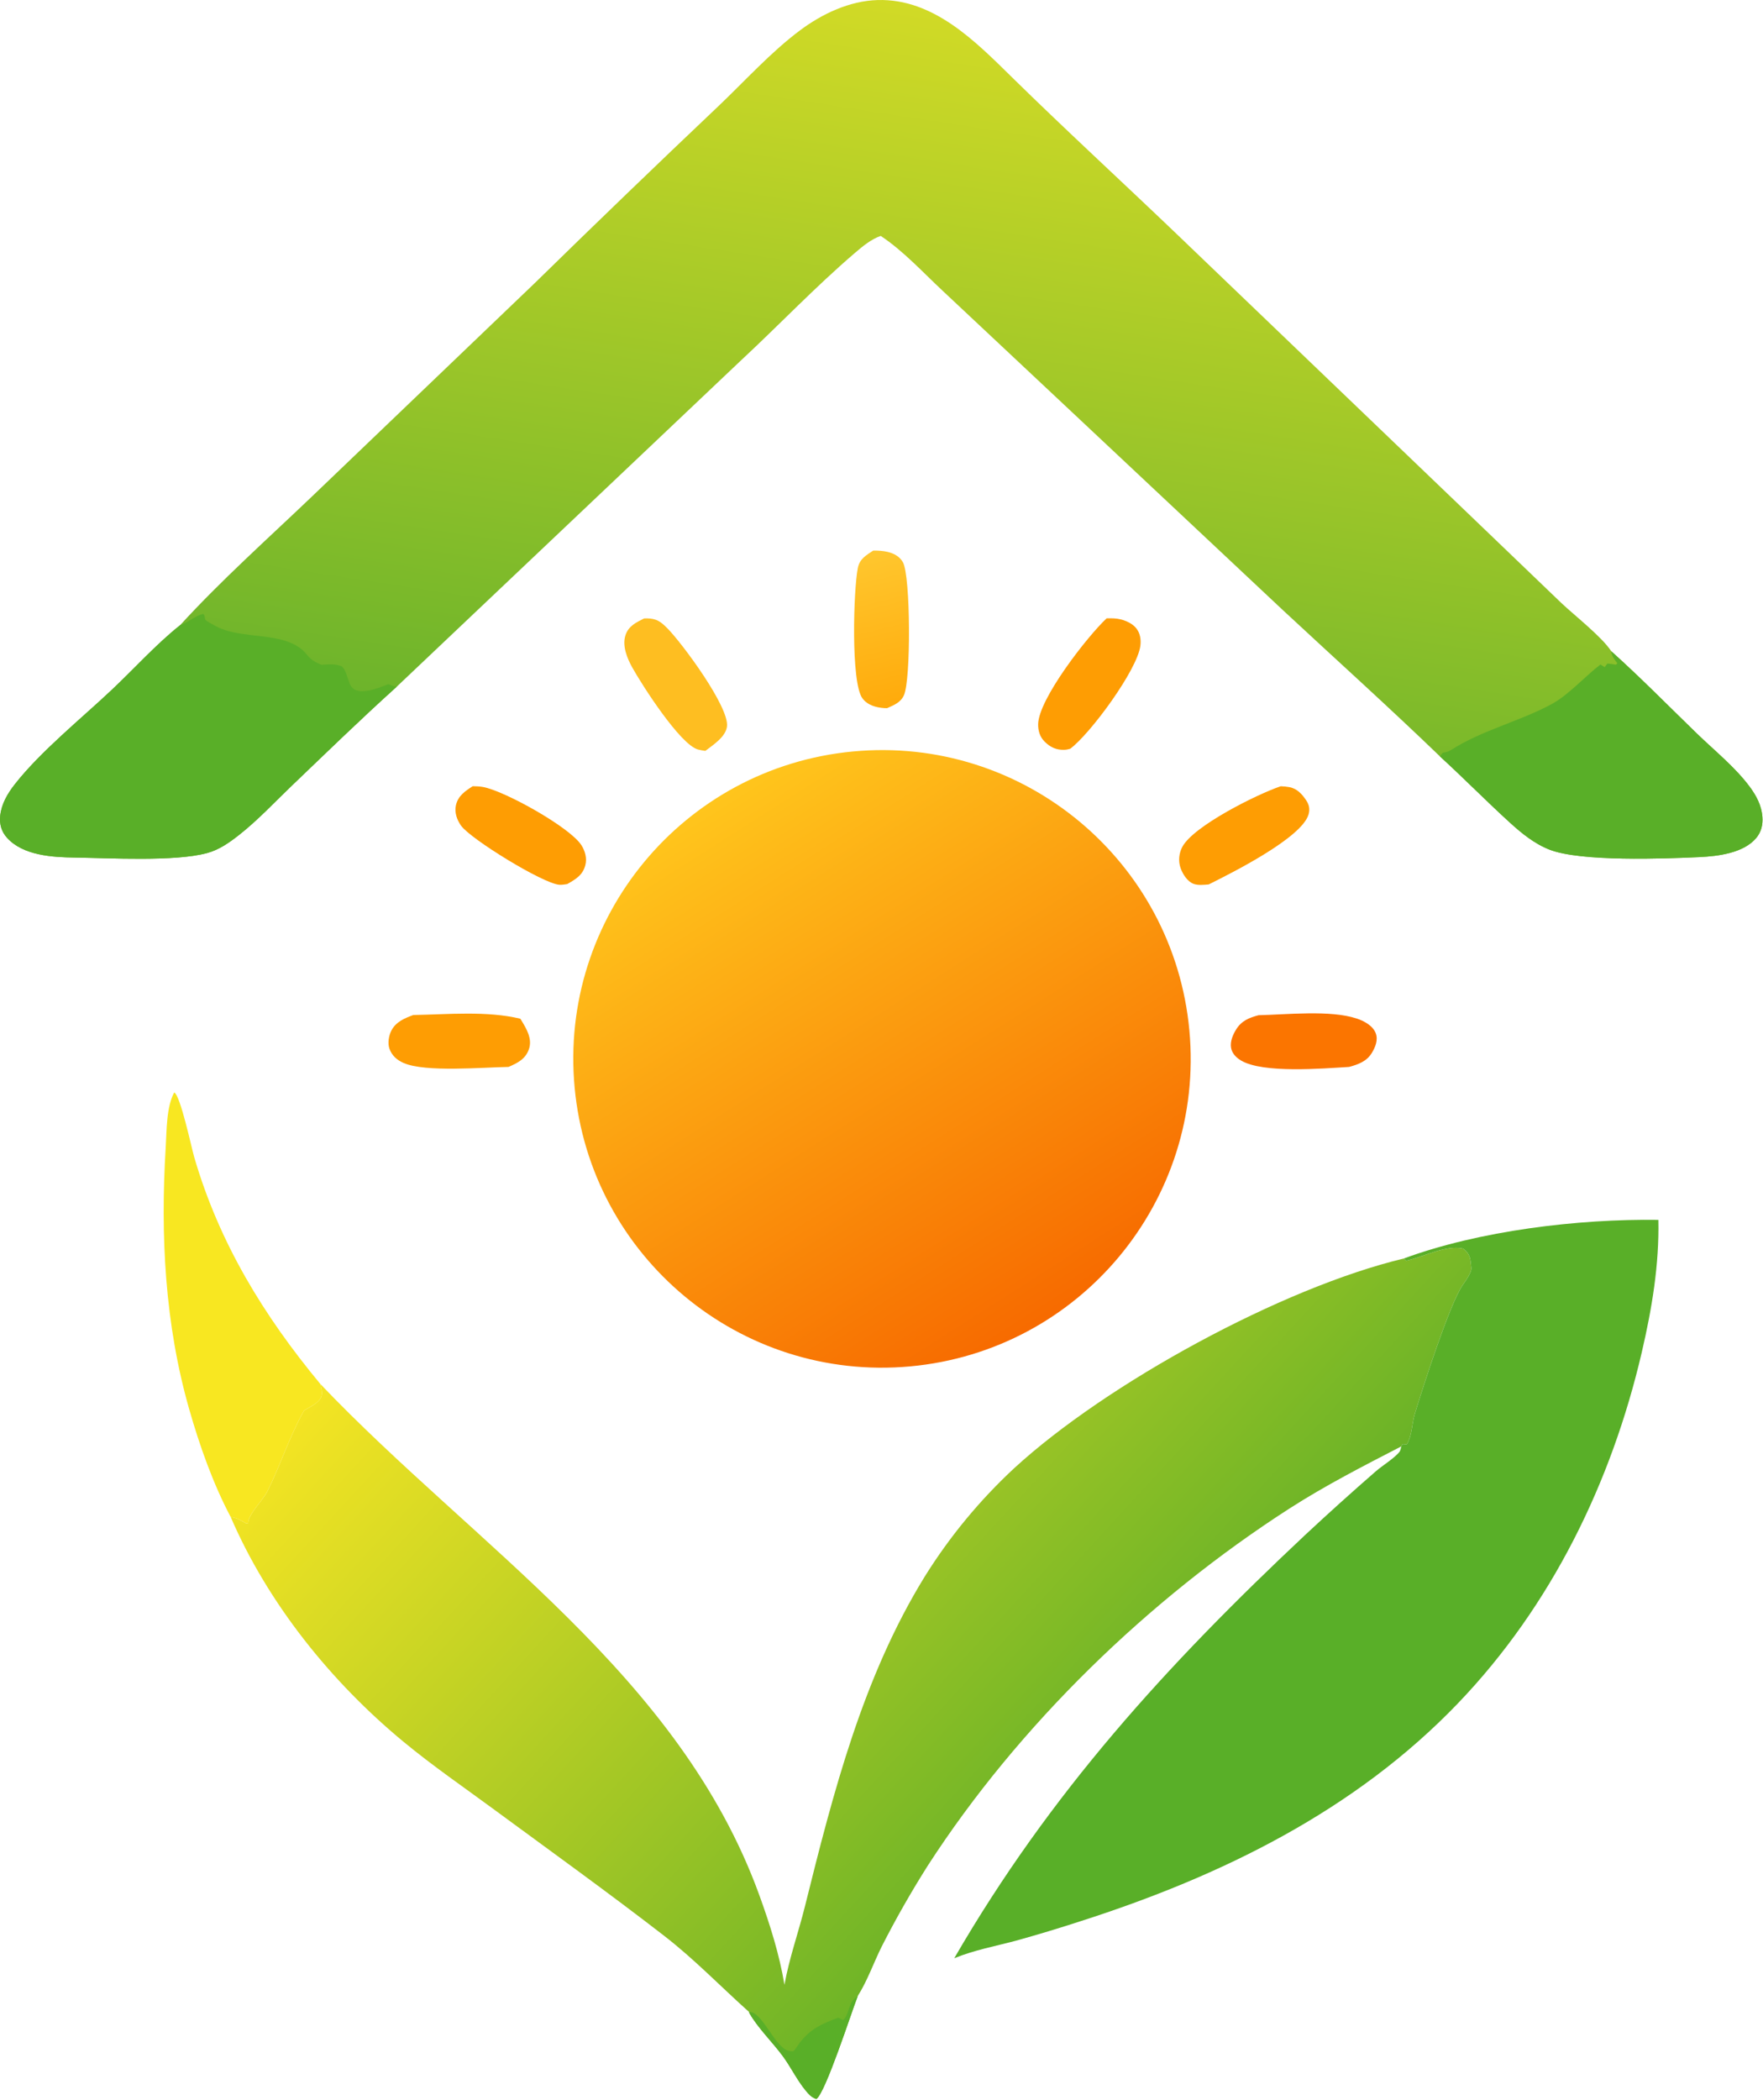 <svg width="1173" height="1397" viewBox="0 0 1173 1397" fill="none" xmlns="http://www.w3.org/2000/svg">
<path d="M119.81 415.859C147.122 385.979 178.166 358.315 207.454 330.346L355.737 188.353C396.096 148.847 436.776 109.662 477.772 70.808C495.558 53.945 512.678 34.839 532.295 20.177C547.037 9.157 565.301 0.549 583.965 0.028C621.114 -1.011 648.927 27.47 673.421 51.497C708.899 86.308 745.561 119.955 781.49 154.31L975.926 340.724L1038.93 401.177C1047.59 409.343 1065.96 423.749 1072.01 433.129C1091.58 450.685 1110.04 469.53 1128.92 487.824C1140.71 499.255 1154.59 510.335 1164.35 523.573C1168.68 529.451 1172.01 535.862 1172.6 543.255C1173.01 548.472 1171.86 553.433 1168.42 557.476C1159.95 567.442 1143.14 569.499 1130.76 570.091C1107.06 571.22 1051.71 573.231 1031.02 565.165C1020.87 561.213 1012.32 554.21 1004.36 546.947C988.646 532.621 973.724 517.433 958.018 503.082C923.834 470.107 888.437 438.286 853.656 405.927L706.907 268.188L627.469 193.68C614.307 181.416 600.954 166.805 585.987 156.923C579.571 159.095 573.728 164.021 568.621 168.395C542.518 190.751 518.426 216.112 493.201 239.547L263.894 456.825C240.214 478.168 217.316 500.449 194.277 522.479C182.75 533.494 171.525 545.593 158.98 555.429C152.424 560.571 145.742 565.286 137.596 567.463C116.078 573.211 73.326 570.748 49.897 570.407C34.984 570.191 15.442 569.128 4.708 557.3C0.88 553.087 -0.474 548.091 0.143 542.468C1.001 534.633 5.059 527.776 9.829 521.687C27.079 499.691 54.075 477.982 74.696 458.53C89.548 444.525 103.899 428.509 119.81 415.859Z" fill="url(#paint0_linear_1216_1430)"/>
<path d="M119.81 415.859L121.916 414.956C126.762 412.834 129.917 409.609 135.229 408.335C136.939 410.191 135.756 410.898 136.709 412.242C137.511 413.376 140.962 414.966 142.377 415.809C160.71 426.729 190.906 418.437 204.435 435.727C207.128 439.168 209.977 440.498 213.9 442.213C218.805 441.897 222.863 441.385 227.493 443.251C233.282 449.235 229.956 459.634 240.75 459.789C245.546 459.859 250.246 458.134 254.665 456.494L256.932 455.666L258.382 455.119C260.102 455.681 262.119 456.609 263.894 456.825C240.214 478.168 217.316 500.449 194.277 522.479C182.75 533.494 171.525 545.593 158.98 555.429C152.424 560.571 145.742 565.286 137.596 567.463C116.078 573.211 73.326 570.748 49.897 570.407C34.984 570.191 15.442 569.128 4.708 557.3C0.88 553.087 -0.474 548.091 0.143 542.468C1.001 534.633 5.059 527.776 9.829 521.687C27.079 499.691 54.075 477.982 74.696 458.53C89.548 444.525 103.899 428.509 119.81 415.859Z" fill="#59AF28"/>
<path d="M1072.01 433.129C1091.58 450.685 1110.04 469.53 1128.92 487.823C1140.71 499.255 1154.59 510.335 1164.35 523.572C1168.68 529.451 1172.01 535.862 1172.6 543.255C1173.02 548.472 1171.86 553.433 1168.42 557.476C1159.95 567.442 1143.14 569.499 1130.77 570.091C1107.06 571.219 1051.71 573.231 1031.02 565.165C1020.88 561.212 1012.32 554.21 1004.36 546.947C988.647 532.621 973.725 517.433 958.02 503.082L959.966 500.619C962.077 500.353 963.517 500.093 965.338 498.924C986.039 485.621 1011.14 479.868 1032.53 468.246C1043.64 462.212 1054.58 449.862 1064.84 442.007L1067.67 443.748L1069.49 441.33L1075.2 442.118L1076.11 441.134C1074.48 439.028 1072.94 437.227 1072.26 434.589C1072.14 434.112 1072.09 433.615 1072.01 433.129Z" fill="#59AF28"/>
<path d="M567.441 499.842C680.522 489.123 780.832 572.218 791.34 685.314C801.849 798.414 718.563 898.569 605.442 908.862C492.628 919.129 392.799 836.115 382.321 723.315C371.837 610.52 454.666 510.536 567.441 499.842Z" fill="url(#paint1_linear_1216_1430)"/>
<path d="M933.955 837.108L935.6 838.617C946.806 836.039 962.591 827.763 973.601 830.532C978.477 834.444 978.251 837.273 978.923 843.297C979.274 846.447 974.93 852.14 973.039 854.985C964.181 868.267 946.811 922.49 941.348 940.347C939.382 946.792 939.532 955.114 935.976 960.712L933.192 960.506L932.344 962.061C907.229 975.018 881.718 988.094 857.942 1003.38C764.574 1063.41 677.697 1147.51 617.365 1240.82C606.239 1258.37 595.946 1276.43 586.526 1294.96C581.36 1305.35 576.956 1317.86 570.751 1327.54C566.282 1339.01 549.247 1392.02 543.143 1396.18C539.777 1394.98 538.102 1393.05 535.905 1390.36C530.212 1383.42 526.224 1375 520.897 1367.75C514.145 1358.54 504.264 1348.94 498.701 1339.2C498.536 1338.92 498.49 1338.57 498.38 1338.26C479.41 1321.29 462.024 1303.18 441.805 1287.53C404.902 1258.96 366.926 1231.71 329.341 1204.04C309.041 1189.1 287.949 1174.63 268.517 1158.57C220.358 1118.78 178.339 1066.67 153.5 1009.07C157.071 1009.53 159.324 1010.73 162.378 1012.49C164.024 1013.43 163.066 1013.19 165.112 1013.1C165.017 1007.36 175.039 997.695 177.848 992.067C186.731 974.27 192.474 955.751 202.316 938.175C205.576 936.224 210.371 933.982 212.679 931.002C215.232 927.696 213.847 924.431 213.16 920.589C316.495 1028.91 452.123 1114.03 505.317 1260.85C512.279 1280.06 518.595 1300.02 521.93 1320.19C525.055 1302.65 531.23 1285.39 535.544 1268.06C554.384 1192.41 573.936 1115.77 615.203 1048.75C631.796 1022.12 651.87 997.815 674.878 976.482C736.294 920.127 852.906 856.494 933.955 837.108Z" fill="url(#paint2_linear_1216_1430)"/>
<path d="M498.383 1338.26C507.015 1337.67 514.875 1360.71 524.205 1363.98C524.331 1364.02 527.39 1364.69 527.847 1364.4C528.775 1363.83 531.122 1359.97 531.96 1358.89C539.253 1349.44 546.787 1346.17 557.687 1342.05L560.947 1343.58C565.161 1339.99 564.037 1333.26 568.993 1329C569.57 1328.5 570.167 1328.02 570.754 1327.54C566.284 1339.01 549.25 1392.02 543.146 1396.18C539.78 1394.98 538.105 1393.05 535.908 1390.36C530.214 1383.42 526.227 1375 520.9 1367.75C514.148 1358.54 504.267 1348.94 498.704 1339.2C498.538 1338.92 498.493 1338.57 498.383 1338.26Z" fill="#59AF28"/>
<path d="M933.957 837.108C984.258 818.569 1049.96 810.653 1103.38 811.396C1104.01 841.206 1099.09 870.459 1092.36 899.407C1072.19 986.073 1032.17 1068.09 970.283 1132.7C901.514 1204.49 812.5 1247.89 718.911 1277.89C704.681 1282.54 690.345 1286.86 675.914 1290.86C662.105 1294.55 648.186 1297.07 634.898 1302.52C698.597 1192.63 776.319 1107.39 868.373 1020.97C883.802 1006.59 899.477 992.468 915.393 978.624C919.717 974.847 927.983 969.801 931.259 965.532C931.635 965.041 932.267 962.724 932.347 962.061L933.195 960.506L935.979 960.712C939.535 955.114 939.385 946.793 941.351 940.347C946.813 922.49 964.184 868.267 973.042 854.985C974.933 852.141 979.277 846.448 978.926 843.298C978.254 837.273 978.479 834.444 973.604 830.532C962.594 827.763 946.808 836.039 935.603 838.618L933.957 837.108Z" fill="#59AF28"/>
<path d="M153.502 1009.07C141.73 986.845 132.851 961.69 125.929 937.518C109.667 880.692 106.663 821.719 110.259 762.996C110.926 752.152 110.651 736.121 115.932 726.63C120.101 728.777 127.364 763.302 129.265 769.823C145.923 826.84 175.482 875.204 213.163 920.589C213.85 924.431 215.234 927.697 212.681 931.002C210.374 933.982 205.578 936.224 202.318 938.175C192.477 955.751 186.733 974.27 177.85 992.067C175.041 997.695 165.019 1007.36 165.114 1013.1C163.068 1013.19 164.026 1013.43 162.381 1012.49C159.326 1010.73 157.074 1009.53 153.502 1009.07Z" fill="#F8E721"/>
<path d="M580.992 366.211C584.212 366.211 587.332 366.331 590.482 367.074C594.706 368.077 598.568 370.068 600.755 373.986C605.876 383.16 606.152 452.16 601.417 462.473C599.165 467.384 594.811 468.949 590.211 471.045C589.625 471.03 589.033 471.045 588.446 471.005C582.943 470.649 577.18 469.094 573.769 464.439C566.004 453.83 567.875 391.993 570.749 377.788C571.988 371.678 576.162 369.441 580.992 366.211Z" fill="url(#paint3_linear_1216_1430)"/>
<path d="M736.31 411.279C737.966 411.249 739.631 411.229 741.286 411.324C746.498 411.62 752.944 413.872 756.209 418.176C758.662 421.416 759.254 425.6 758.742 429.537C756.65 445.734 725.406 488.109 712.078 498.021C710.764 498.442 709.53 498.683 708.141 498.733C702.819 498.928 698.756 497.022 695.009 493.27C691.869 490.12 690.66 486.103 690.725 481.714C690.971 464.905 723.73 422.961 736.31 411.279Z" fill="#FE9D03"/>
<path d="M428.515 411.359C429.152 411.344 429.794 411.304 430.436 411.309C436.837 411.364 439.746 413.581 444.06 417.94C453.821 427.802 485.331 470.282 483.691 483.239C482.803 490.211 474.467 495.457 469.29 499.455C467.68 499.234 466.075 498.969 464.505 498.562C452.672 495.523 427.111 455.57 420.61 443.868C417.224 437.773 413.833 429.452 416.191 422.404C418.217 416.355 423.218 414.058 428.515 411.359Z" fill="#FEBE21"/>
<path d="M314.532 522.941C316.754 522.977 318.991 523.057 321.188 523.428C335.464 525.866 379.319 550.274 386.873 562.237C389.341 566.144 390.635 570.899 389.446 575.464C387.706 582.155 383.041 584.814 377.353 588.054C375.742 588.265 373.756 588.641 372.106 588.501C361.061 587.588 313.138 558.134 306.747 549.17C304.019 545.338 302.293 540.422 303.326 535.707C304.721 529.367 309.381 526.237 314.532 522.941Z" fill="#FE9D03"/>
<path d="M852.125 522.977C854.021 523.027 855.912 523.217 857.783 523.543C862.969 524.471 866.39 528.243 869.174 532.507C871.095 535.451 871.627 538.371 870.624 541.767C865.974 557.452 819.305 580.761 804.192 588.285C801.052 588.526 797.16 589.002 794.165 587.899C789.942 586.339 786.877 581.348 785.467 577.315C783.862 572.74 784.379 567.579 786.641 563.315C794.025 549.381 836.535 528.193 852.125 522.977Z" fill="#FE9D03"/>
<path d="M837.383 675.272C856.338 674.84 885 671.665 902.601 677.454C907.476 679.054 913.415 682.164 915.346 687.285C917.017 691.724 915.071 696.484 912.773 700.292C909.322 706.005 903.739 707.991 897.605 709.666C879.958 710.72 840.447 714.096 825.746 705.423C822.525 703.522 819.701 700.708 819.064 696.871C818.377 692.722 820.288 688.258 822.42 684.802C826.006 678.979 831.017 676.947 837.383 675.272Z" fill="#FB7500"/>
<path d="M274.992 675.136C297.97 674.745 323.778 672.222 346.194 677.594C346.42 677.955 346.651 678.306 346.871 678.672C350.307 684.315 354.305 690.962 351.928 697.828C349.63 704.46 344.373 707.058 338.344 709.666C321.139 709.922 283.073 713.388 268.537 707.038C264.072 705.087 260.752 702.162 259.101 697.512C257.807 693.856 258.69 688.765 260.441 685.404C263.43 679.655 269.239 677.243 274.992 675.136Z" fill="#FE9D03"/>
<defs>
<linearGradient id="paint0_linear_1216_1430" x1="665.906" y1="13.178" x2="589.168" y2="513.276" gradientUnits="userSpaceOnUse">
<stop stop-color="#D1DA26"/>
<stop offset="1" stop-color="#6DB42B"/>
</linearGradient>
<linearGradient id="paint1_linear_1216_1430" x1="695.791" y1="875.071" x2="477.056" y2="531.587" gradientUnits="userSpaceOnUse">
<stop stop-color="#F76B00"/>
<stop offset="1" stop-color="#FFC51C"/>
</linearGradient>
<linearGradient id="paint2_linear_1216_1430" x1="774.502" y1="1134.06" x2="366.395" y2="758.729" gradientUnits="userSpaceOnUse">
<stop stop-color="#6BB327"/>
<stop offset="1" stop-color="#F4E423"/>
</linearGradient>
<linearGradient id="paint3_linear_1216_1430" x1="598.163" y1="465.502" x2="574.82" y2="370.977" gradientUnits="userSpaceOnUse">
<stop stop-color="#FFAB0C"/>
<stop offset="1" stop-color="#FFC62D"/>
</linearGradient>
</defs>
</svg>
